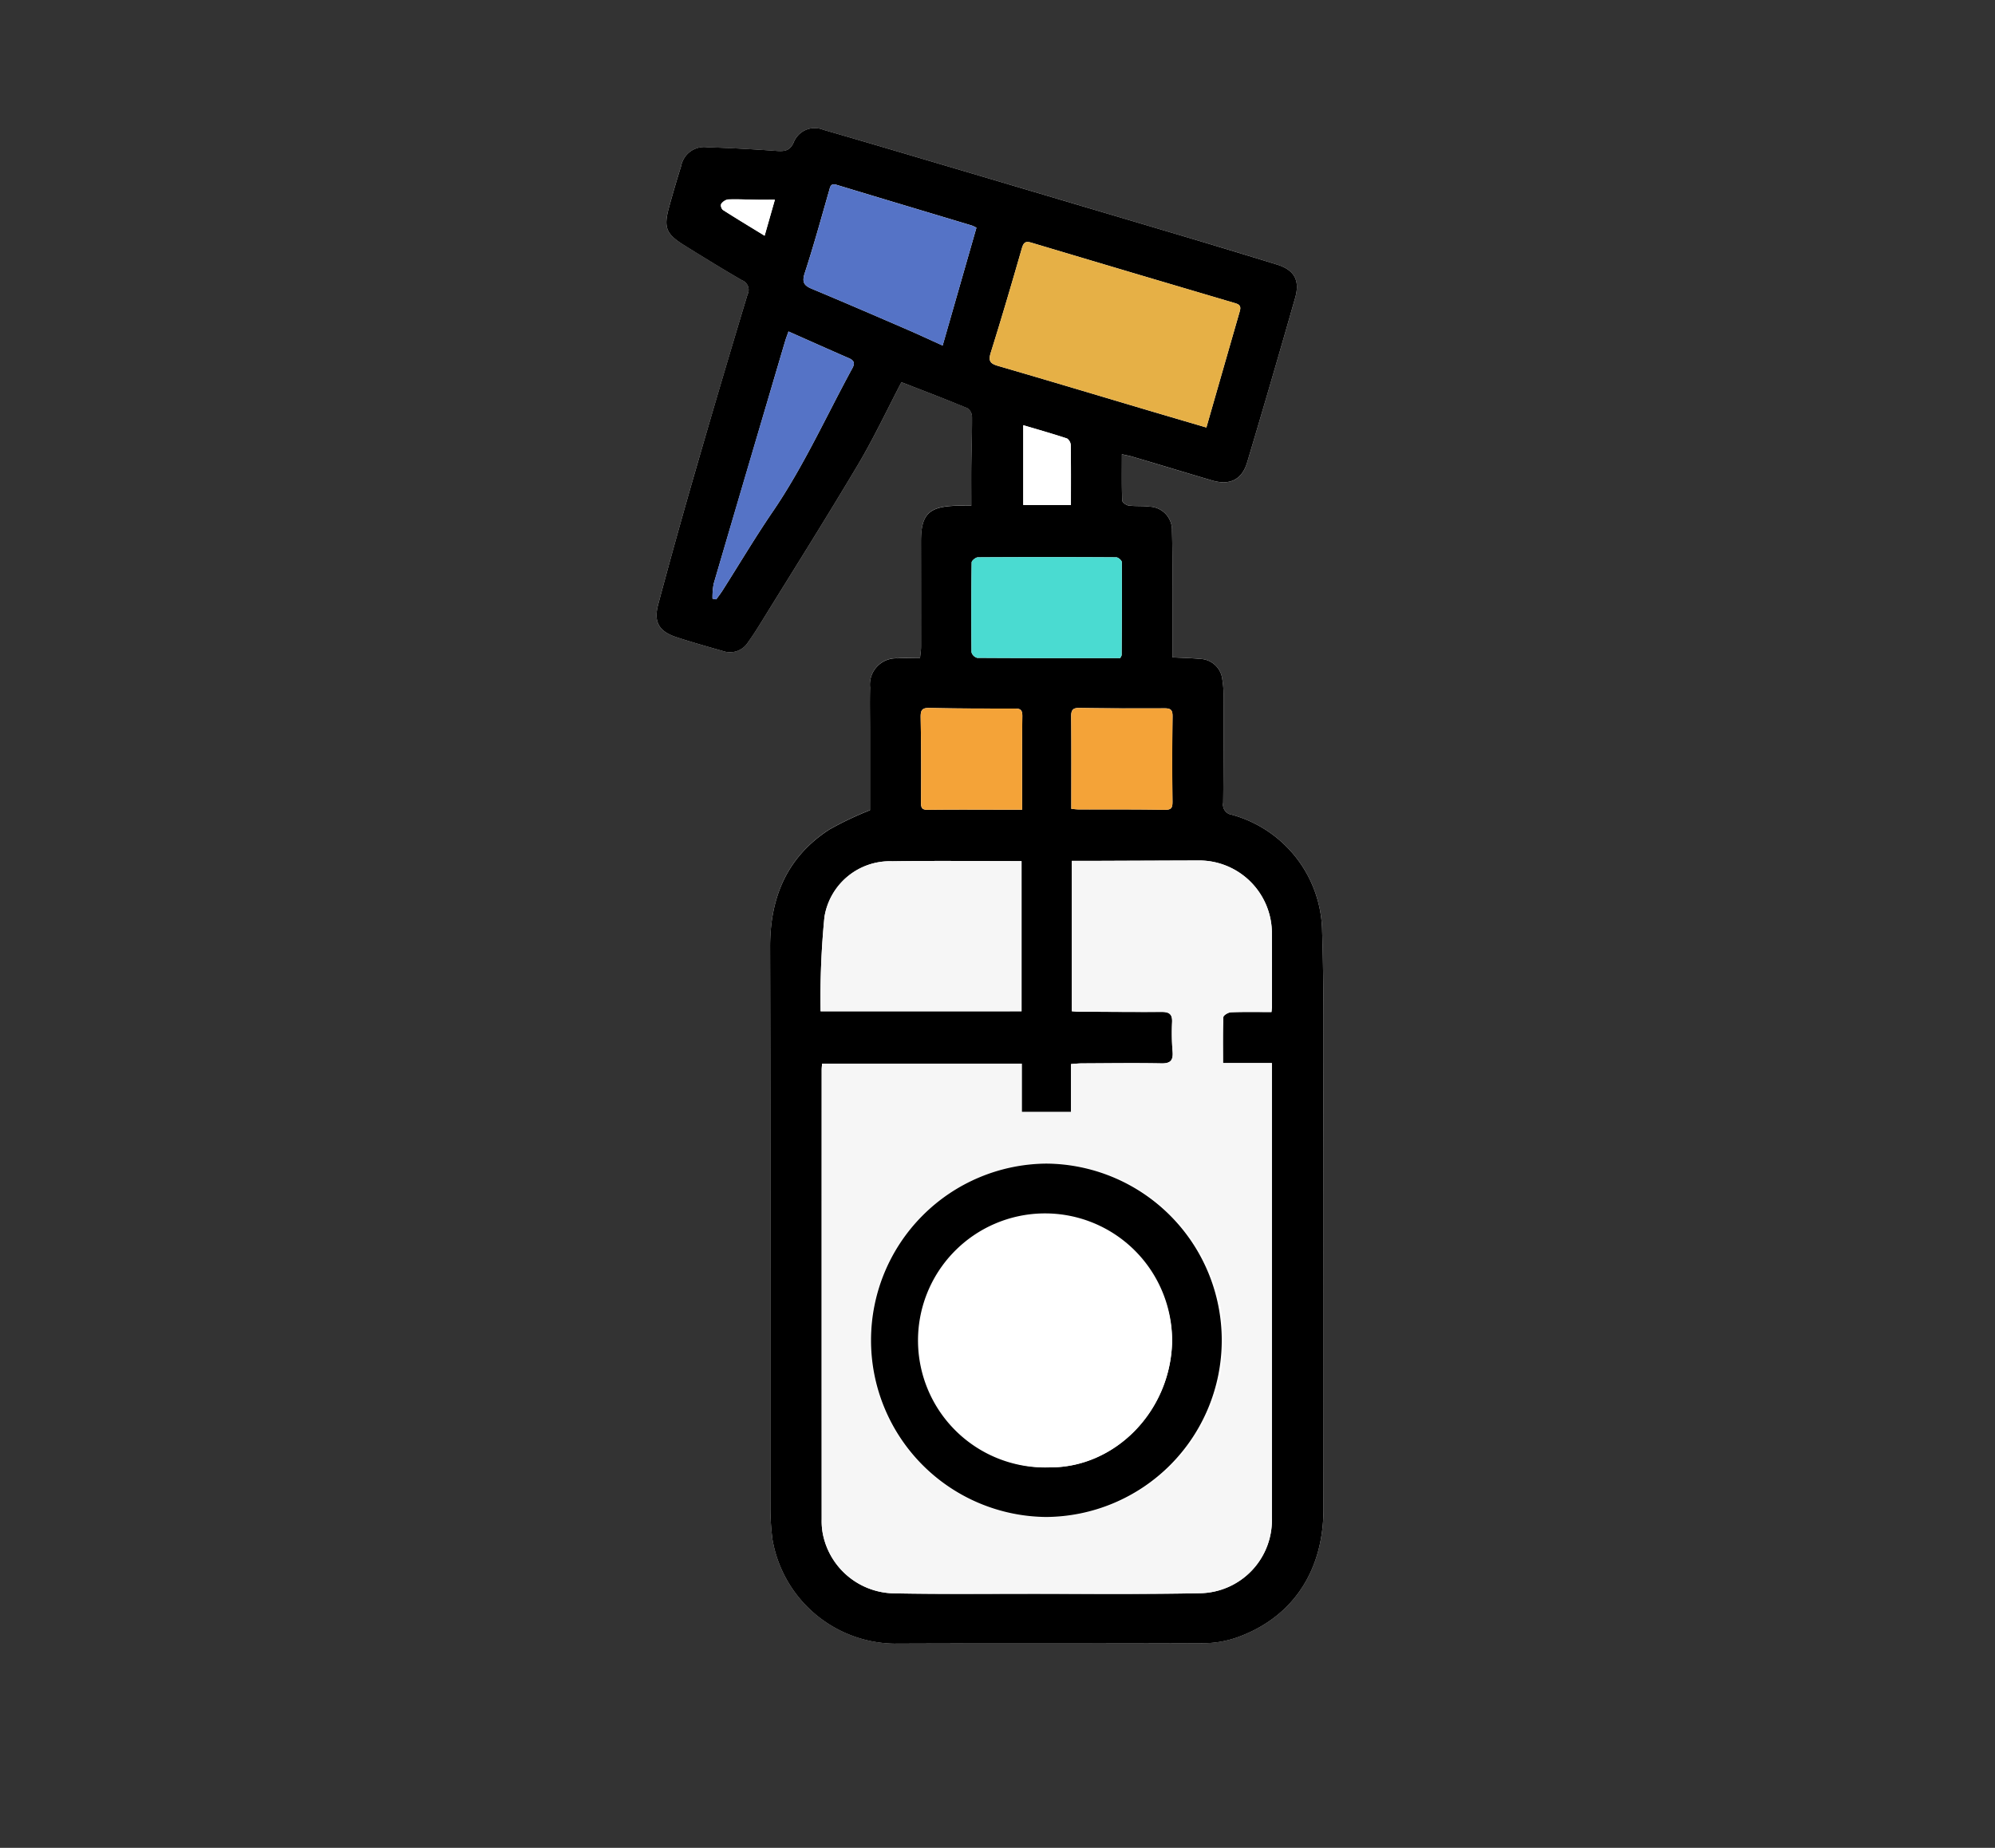 <svg xmlns="http://www.w3.org/2000/svg" xmlns:xlink="http://www.w3.org/1999/xlink" width="190" height="176" viewBox="0 0 190 176">
  <rect x="0" y="0" width="190" height="176" fill="#333333" stroke="none"/>
  <defs>
    <clipPath id="clip-path">
      <rect id="Rectángulo_371569" data-name="Rectángulo 371569" width="190" height="176" transform="translate(390 3164)" fill="#fff"/>
    </clipPath>
    <clipPath id="clip-path-2">
      <rect id="Rectángulo_368717" data-name="Rectángulo 368717" width="63.522" height="144.32" fill="none"/>
    </clipPath>
  </defs>
  <g id="Grupo_1042369" data-name="Grupo 1042369" transform="translate(-390 -3164)">
    <g id="Enmascarar_grupo_1018880" data-name="Enmascarar grupo 1018880" clip-path="url(#clip-path)">
      <path id="Trazado_762375" data-name="Trazado 762375" d="M-7217-7744v91.011h980v145.656" transform="translate(7547.001 10803)" fill="none" stroke="#5573c6" stroke-width="3"/>
      <path id="Trazado_762378" data-name="Trazado 762378" d="M0,227.851V108.717H980V-55.063" transform="translate(330 3249.149)" fill="none" stroke="#5573c6" stroke-width="3"/>
      <g id="Grupo_1037609" data-name="Grupo 1037609" transform="translate(452.529 3176.234)">
        <g id="Grupo_1037608" data-name="Grupo 1037608" clip-path="url(#clip-path-2)">
          <path id="Trazado_787424" data-name="Trazado 787424" d="M44.317,31.035c.414.1.748.156,1.073.252,2.5.744,5,1.5,7.506,2.24,1.695.5,2.857-.056,3.354-1.723q2.333-7.824,4.572-15.675c.477-1.675-.092-2.656-1.736-3.165q-4.7-1.455-9.416-2.851Q38.454,6.777,27.233,3.46C23.447,2.34,19.662,1.216,15.867.125a2.154,2.154,0,0,0-2.8,1.178c-.36.857-.9.892-1.663.837-2.193-.157-4.391-.278-6.589-.347A2.225,2.225,0,0,0,2.336,3.6Q1.715,5.571,1.172,7.564C.665,9.421.914,10.051,2.567,11.078c1.843,1.145,3.691,2.285,5.567,3.375a.979.979,0,0,1,.529,1.368Q6.168,24.1,3.759,32.4,1.893,38.855.151,45.351c-.446,1.669.086,2.555,1.717,3.095,1.48.489,2.985.907,4.484,1.337a2.022,2.022,0,0,0,2.353-.838c.5-.7.963-1.434,1.417-2.17,3.042-4.928,6.134-9.827,9.091-14.808,1.5-2.523,2.748-5.195,4.109-7.8,2.136.83,4.244,1.628,6.326,2.488a1.062,1.062,0,0,1,.4.828c.009,1.54-.052,3.08-.071,4.62-.015,1.24,0,2.481,0,3.828-.552,0-1.025-.014-1.5,0-2.561.085-3.292.841-3.29,3.4,0,3.339.01,6.678.005,10.017,0,.362-.067.725-.1,1.106-.789,0-1.46-.041-2.125.008a2.5,2.5,0,0,0-2.63,2.77c-.034,1.315-.008,2.632-.008,3.948v7.746a31.817,31.817,0,0,0-3.867,1.837c-4.023,2.609-5.658,6.447-5.646,11.2.044,17.753.014,35.507.025,53.261a24.176,24.176,0,0,0,.2,3.166,11.949,11.949,0,0,0,11.594,9.924c9.823-.038,19.647,0,29.47-.042a9.861,9.861,0,0,0,3.273-.583c5.23-1.908,8.141-6.325,8.143-12.221q.006-18.974-.008-37.947c-.007-5.681.066-11.367-.122-17.043A11.7,11.7,0,0,0,54.77,65.362a.966.966,0,0,1-.806-1.136c.043-3.37.038-6.741.036-10.112a9.232,9.232,0,0,0-.117-1.628,2.193,2.193,0,0,0-2.131-1.966c-.843-.081-1.691-.1-2.619-.146,0-1.766,0-3.492,0-5.218-.006-2.279.024-4.559-.045-6.836a2.215,2.215,0,0,0-2.13-2.3c-.66-.088-1.34-.02-2-.107-.23-.03-.6-.307-.61-.482-.05-1.4-.028-2.809-.028-4.4" transform="translate(0 0)" fill="#fff"/>
          <path id="Trazado_787425" data-name="Trazado 787425" d="M44.318,31.035c0,1.589-.023,3,.028,4.4.007.175.381.452.611.482.66.087,1.341.019,2,.107a2.215,2.215,0,0,1,2.13,2.3c.069,2.277.039,4.557.045,6.836,0,1.726,0,3.452,0,5.218.928.049,1.777.065,2.62.146a2.192,2.192,0,0,1,2.131,1.966A9.232,9.232,0,0,1,54,54.115c0,3.371.007,6.742-.036,10.112a.966.966,0,0,0,.806,1.136A11.7,11.7,0,0,1,63.39,76.483c.188,5.676.114,11.361.121,17.043q.022,18.974.008,37.947c0,5.9-2.913,10.313-8.143,12.221a9.866,9.866,0,0,1-3.273.583c-9.823.046-19.647,0-29.47.042A11.949,11.949,0,0,1,11.04,134.4a24.176,24.176,0,0,1-.2-3.166c-.012-17.754.019-35.507-.025-53.261-.012-4.755,1.624-8.593,5.646-11.2a31.849,31.849,0,0,1,3.867-1.837c0-2.487,0-5.117,0-7.746,0-1.316-.026-2.633.008-3.948a2.5,2.5,0,0,1,2.629-2.77c.665-.048,1.336-.008,2.125-.008.037-.382.1-.744.1-1.106,0-3.339,0-6.678-.006-10.017,0-2.557.729-3.313,3.29-3.4.471-.016.943,0,1.5,0,0-1.346-.012-2.587,0-3.828.019-1.54.08-3.08.07-4.621a1.061,1.061,0,0,0-.4-.828C27.567,25.8,25.46,25,23.323,24.17c-1.36,2.6-2.61,5.274-4.108,7.8-2.957,4.98-6.049,9.879-9.091,14.808-.454.735-.913,1.47-1.417,2.17a2.022,2.022,0,0,1-2.353.838c-1.5-.43-3-.848-4.484-1.337C.238,47.906-.294,47.019.152,45.351Q1.89,38.855,3.76,32.4q2.4-8.3,4.9-16.574a.979.979,0,0,0-.529-1.368c-1.877-1.089-3.724-2.229-5.567-3.375C.914,10.051.666,9.421,1.173,7.564Q1.717,5.573,2.337,3.6a2.225,2.225,0,0,1,2.48-1.81c2.2.068,4.4.189,6.589.347.766.055,1.3.02,1.664-.837a2.154,2.154,0,0,1,2.8-1.177C19.663,1.216,23.448,2.34,27.234,3.46q11.22,3.32,22.436,6.653,4.714,1.4,9.415,2.851c1.644.509,2.214,1.49,1.736,3.165Q58.584,23.981,56.25,31.8c-.5,1.666-1.659,2.222-3.354,1.723-2.5-.737-5-1.5-7.506-2.24-.324-.1-.659-.156-1.072-.252M15.764,89.078c-.018.258-.038.414-.038.57q0,21.424,0,42.848a6.342,6.342,0,0,0,.124,1.43,7.029,7.029,0,0,0,6.881,5.6c4.175.082,8.354.042,12.531.041,5.516,0,11.034.055,16.548-.055a6.959,6.959,0,0,0,6.794-7.141q0-21.135,0-42.271V89.019H53.95c0-1.509-.025-2.946.033-4.378.007-.17.464-.449.721-.458,1.266-.048,2.534-.022,3.862-.022.016-.2.045-.386.045-.571q0-3.466-.007-6.932a6.93,6.93,0,0,0-6.958-6.934q-5.021.014-10.044.037c-.689,0-1.377,0-2.05,0V84.086c.273.016.489.039.705.04,2.614.012,5.229.035,7.844.023.712,0,1.042.2,1,.992a21.051,21.051,0,0,0,.05,2.79c.065.832-.2,1.133-1.066,1.117-2.518-.047-5.038-.01-7.556,0-.336,0-.672.041-1.054.065v4.568H34.782v-4.6Zm36.6-60.592c1.089-3.8,2.136-7.449,3.188-11.1.172-.6-.207-.673-.644-.8Q45.3,13.75,35.7,10.88c-.584-.175-.752-.005-.912.549-.955,3.32-1.927,6.636-2.96,9.932-.251.8-.045,1.043.7,1.258,4.8,1.394,9.578,2.833,14.366,4.254,1.795.533,3.592,1.058,5.476,1.613m-17.607,55.6V69.784c-4.157,0-8.235-.046-12.31.015a6.313,6.313,0,0,0-6.464,5.316,78.679,78.679,0,0,0-.363,8.975Zm-4.3-74.633a3.733,3.733,0,0,0-.436-.208c-4.291-1.291-8.585-2.572-12.873-3.873-.582-.176-.612.178-.726.573-.751,2.612-1.468,5.235-2.312,7.817-.281.86-.1,1.192.674,1.513,3.053,1.273,6.089,2.588,9.126,3.9,1.069.462,2.122.957,3.331,1.5L30.465,9.457M44.16,50.447c.059-.128.133-.214.134-.3.017-2.947.037-5.894.016-8.842,0-.16-.343-.455-.527-.456q-6.589-.04-13.179,0c-.208,0-.592.316-.594.49q-.062,4.275-.014,8.551a.775.775,0,0,0,.538.533c4.546.03,9.091.024,13.626.024M12.567,19.337c-.121.345-.234.632-.321.927q-.779,2.621-1.548,5.244Q8.065,34.432,5.443,43.36a6.884,6.884,0,0,0-.113,1.427l.354.066c.2-.277.41-.545.593-.832,1.595-2.51,3.115-5.07,4.79-7.524,2.95-4.32,5.089-9.086,7.58-13.657.265-.487.162-.744-.328-.957-1.892-.823-3.776-1.668-5.753-2.544M34.82,64.888c0-3.1-.024-6.014.017-8.927.01-.676-.281-.71-.8-.709-2.673,0-5.347.008-8.018-.06-.772-.02-.878.243-.865.935.052,2.689.055,5.38.032,8.07-.005.555.113.708.682.7,2.64-.033,5.282-.012,7.923-.01H34.82m4.681-.081c.3.024.516.056.73.056,2.708.007,5.418-.02,8.125.035.678.014.789-.18.781-.805q-.051-4.04.006-8.081c.008-.6-.152-.783-.744-.781-2.708.014-5.416.007-8.124-.038-.662-.011-.793.231-.787.841.029,2.885.013,5.771.013,8.773m-.036-28.941c0-1.976.012-3.832-.016-5.687a.829.829,0,0,0-.352-.649c-1.373-.453-2.766-.848-4.173-1.266v7.6ZM11.268,6.793c-.707,0-1.207.006-1.706,0-.922-.014-1.845-.064-2.765-.03a1.041,1.041,0,0,0-.653.447.6.6,0,0,0,.174.553c1.277.817,2.577,1.6,3.975,2.457l.976-3.425" transform="translate(0 0)"/>
          <path id="Trazado_787426" data-name="Trazado 787426" d="M27.94,143.074H46.958v4.6h4.689V143.11c.382-.024.717-.064,1.053-.065,2.519-.011,5.038-.048,7.556,0,.867.016,1.131-.285,1.067-1.117a21.052,21.052,0,0,1-.05-2.79c.045-.788-.286-1-1-.992-2.614.012-5.229-.01-7.844-.023-.216,0-.431-.024-.7-.04V123.756c.673,0,1.362,0,2.05,0q5.022-.018,10.044-.037a6.93,6.93,0,0,1,6.957,6.934q.013,3.467.008,6.933c0,.184-.029.369-.046.57-1.327,0-2.6-.026-3.862.022-.257.01-.714.289-.721.458-.058,1.433-.033,2.869-.033,4.378h4.654V144.1q0,21.135,0,42.271a6.96,6.96,0,0,1-6.794,7.141c-5.514.11-11.032.052-16.548.055-4.177,0-8.355.041-12.531-.04a7.031,7.031,0,0,1-6.881-5.6,6.374,6.374,0,0,1-.123-1.43q-.009-21.424,0-42.848c0-.156.021-.312.039-.57m21.339,43.175a16.829,16.829,0,1,0-16.743-16.727,16.8,16.8,0,0,0,16.743,16.727" transform="translate(-12.177 -53.996)" fill="#f6f6f6"/>
          <path id="Trazado_787427" data-name="Trazado 787427" d="M76.937,36.861c-1.884-.555-3.681-1.08-5.476-1.612-4.788-1.422-9.571-2.861-14.366-4.254-.742-.216-.949-.459-.7-1.259,1.034-3.3,2.006-6.612,2.961-9.931.159-.555.327-.724.911-.549q9.6,2.877,19.212,5.7c.437.129.816.2.644.8-1.052,3.652-2.1,7.306-3.188,11.1" transform="translate(-24.569 -8.375)" fill="#e6b046"/>
          <path id="Trazado_787428" data-name="Trazado 787428" d="M46.858,138.12H27.721a78.421,78.421,0,0,1,.363-8.975,6.312,6.312,0,0,1,6.463-5.316c4.076-.061,8.154-.015,12.31-.015Z" transform="translate(-12.098 -54.03)" fill="#f6f6f6"/>
          <path id="Trazado_787429" data-name="Trazado 787429" d="M41.3,13.584c-1.075,3.753-2.126,7.428-3.215,11.227-1.209-.548-2.263-1.044-3.332-1.505-3.037-1.312-6.073-2.627-9.126-3.9-.769-.321-.955-.653-.674-1.513.844-2.581,1.562-5.2,2.312-7.817.114-.4.144-.749.726-.573,4.288,1.3,8.582,2.583,12.873,3.873a3.78,3.78,0,0,1,.435.208" transform="translate(-10.837 -4.127)" fill="#5573c6"/>
          <path id="Trazado_787430" data-name="Trazado 787430" d="M67.372,82.067c-4.535,0-9.081.007-13.626-.024a.773.773,0,0,1-.538-.532q-.047-4.276.013-8.552c0-.174.386-.489.594-.49q6.59-.042,13.18,0c.184,0,.526.3.527.456.02,2.947,0,5.894-.017,8.841,0,.086-.074.172-.134.3" transform="translate(-23.213 -31.62)" fill="#4adbd1"/>
          <path id="Trazado_787431" data-name="Trazado 787431" d="M16.694,34.313c1.977.877,3.86,1.721,5.752,2.544.491.214.594.471.329.957-2.492,4.572-4.63,9.338-7.58,13.658C13.519,53.926,12,56.487,10.4,59c-.183.287-.394.555-.593.832l-.355-.066a6.923,6.923,0,0,1,.114-1.427q2.605-8.932,5.255-17.851.773-2.622,1.548-5.245c.087-.295.2-.582.321-.927" transform="translate(-4.127 -14.975)" fill="#5573c6"/>
          <path id="Trazado_787432" data-name="Trazado 787432" d="M54.3,107.63H53.271c-2.641,0-5.282-.023-7.923.01-.569.007-.687-.147-.682-.7.023-2.69.02-5.38-.032-8.07-.014-.691.092-.955.865-.934,2.671.069,5.344.062,8.017.06.519,0,.809.033.8.71-.041,2.912-.017,5.827-.017,8.926" transform="translate(-19.48 -42.742)" fill="#f4a338"/>
          <path id="Trazado_787433" data-name="Trazado 787433" d="M70.08,107.551c0-3,.016-5.888-.013-8.772-.006-.61.126-.853.787-.841,2.708.046,5.416.052,8.124.039.593,0,.752.184.744.781q-.054,4.04-.006,8.08c.008.626-.1.819-.781.806-2.708-.055-5.417-.028-8.125-.035-.214,0-.428-.032-.73-.056" transform="translate(-30.58 -42.743)" fill="#f4a338"/>
          <path id="Trazado_787434" data-name="Trazado 787434" d="M66.51,57.755H61.969v-7.6c1.407.418,2.8.812,4.173,1.266a.826.826,0,0,1,.352.649c.029,1.855.016,3.71.016,5.687" transform="translate(-27.046 -21.889)" fill="#fff"/>
          <path id="Trazado_787435" data-name="Trazado 787435" d="M16.008,12.021l-.976,3.425c-1.4-.858-2.7-1.64-3.975-2.457a.6.6,0,0,1-.174-.553,1.041,1.041,0,0,1,.653-.447c.92-.034,1.843.017,2.765.03.5.007,1,0,1.706,0" transform="translate(-4.74 -5.228)" fill="#fff"/>
          <path id="Trazado_787436" data-name="Trazado 787436" d="M52.868,208.609a16.829,16.829,0,0,1,.049-33.657,16.829,16.829,0,0,1-.049,33.657m12-16.693a11.956,11.956,0,1,0-11.642,11.968c6.187.025,11.484-5.3,11.642-11.968" transform="translate(-15.766 -76.356)"/>
          <path id="Trazado_787437" data-name="Trazado 787437" d="M68.609,195.6c-.157,6.664-5.455,11.993-11.642,11.968A12.1,12.1,0,1,1,68.609,195.6" transform="translate(-19.509 -80.038)" fill="#fff"/>
        </g>
      </g>
    </g>
  </g>
</svg>
